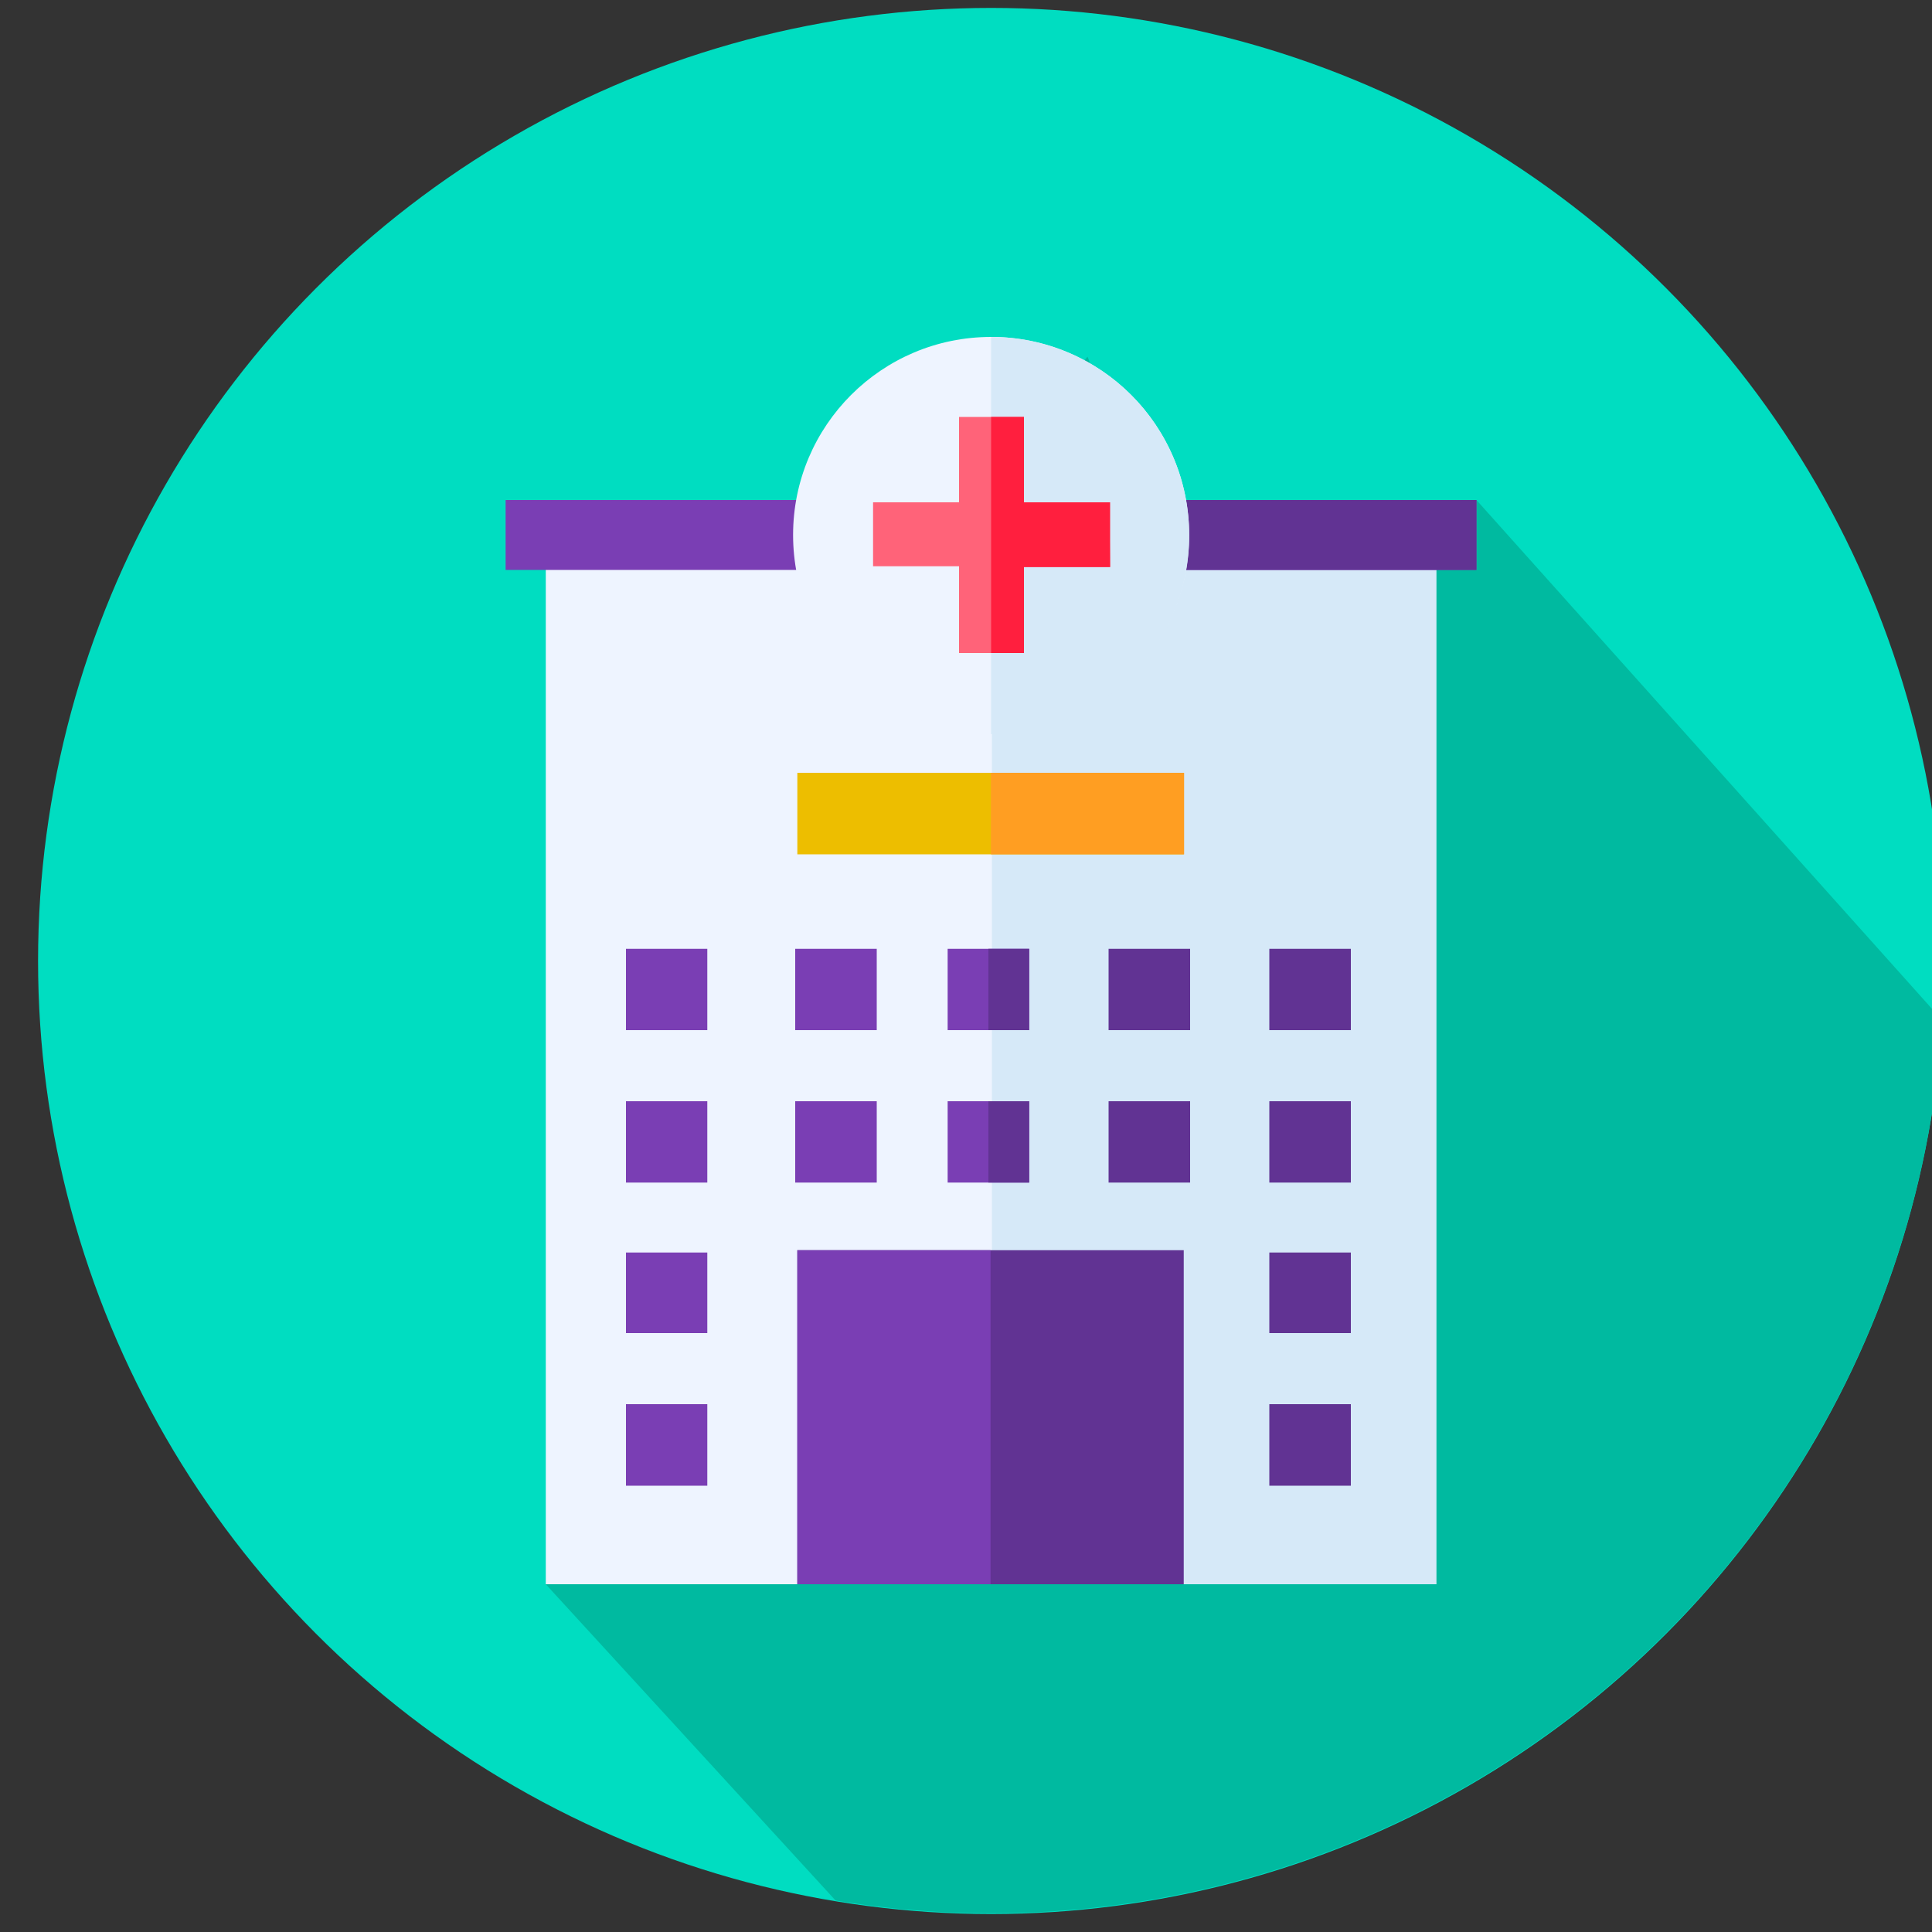 <svg viewBox="0 0 100 100" xmlns="http://www.w3.org/2000/svg"><rect x="0" y="0" width="100" height="100" fill="#333333" stroke="none"/><circle cx="51.3" cy="49.74" fill="#00ddc1" r="49.33"/><path d="m100.53 52.81-24.11-26.93-11.35 14.87-8.78-22.29-14.53 17.62-9.59-9.59-2.17 2.21 9.59 9.59-7.19 10.82 21.74-13.72-18.43 11.36 8.15 4.25.64 8.78-8.36 3-7.89 19.22 15 16.37a49.34 49.34 0 0 0 57.29-45.6" fill="#00baa0"/><path d="m74.34 82h-33.07l10-2.27 10 2.27h-33.02v-54.66h46.09z" fill="#eef4ff"/><path d="m74.34 82h-13l-10-2.27v-52.39h23z" fill="#d6e9f8"/><path d="m41.27 64.71h20v17.29h-20z" fill="#613393"/><path d="m26.17 25.88h50.25v3.62h-50.25z" fill="#7a3eb4"/><path d="m41.27 64.71h10v17.29h-10z" fill="#7a3eb4"/><g fill="#613393"><path d="m65.7 57h4.22v4.21h-4.22z"/><path d="m65.7 64.83h4.22v4.17h-4.22z"/><path d="m65.7 72.68h4.22v4.22h-4.22z"/></g><path d="m32.4 57h4.21v4.21h-4.21z" fill="#7a3eb4"/><path d="m32.4 64.83h4.21v4.17h-4.21z" fill="#7a3eb4"/><path d="m32.4 72.68h4.21v4.22h-4.21z" fill="#7a3eb4"/><path d="m41.27 40h20v4.22h-20z" fill="#edbe00"/><path d="m51.29 40h10v4.22h-10z" fill="#ff9e22"/><path d="m51.29 25.88h25.13v3.62h-25.13z" fill="#613393"/><circle cx="51.3" cy="27.69" fill="#eef4ff" r="10.25"/><path d="m61.55 27.69a10.25 10.25 0 0 0 -10.25-10.25v20.56a10.25 10.25 0 0 0 10.25-10.31z" fill="#d6e9f8"/><path d="m57.41 26h-4.41v-4.42h-3.36v4.42h-4.45v3.31h4.45v4.49h3.36v-4.45h4.46z" fill="#ff6379"/><path d="m53 21.58h-1.7v12.22h1.7v-4.45h4.46v-3.35h-4.46z" fill="#ff1f3e"/><path d="m41.16 57h4.22v4.21h-4.22z" fill="#7a3eb4"/><path d="m49.05 57h4.22v4.21h-4.22z" fill="#7a3eb4"/><path d="m57.38 57h4.22v4.21h-4.22z" fill="#613393"/><path d="m65.7 49.11h4.22v4.21h-4.22z" fill="#613393"/><path d="m32.4 49.11h4.21v4.21h-4.21z" fill="#7a3eb4"/><path d="m41.16 49.11h4.22v4.21h-4.22z" fill="#7a3eb4"/><path d="m49.05 49.11h4.22v4.21h-4.22z" fill="#7a3eb4"/><path d="m57.38 49.11h4.22v4.21h-4.22z" fill="#613393"/><path d="m51.16 57h2.11v4.21h-2.11z" fill="#613393"/><path d="m51.16 49.11h2.11v4.21h-2.11z" fill="#613393"/></svg>